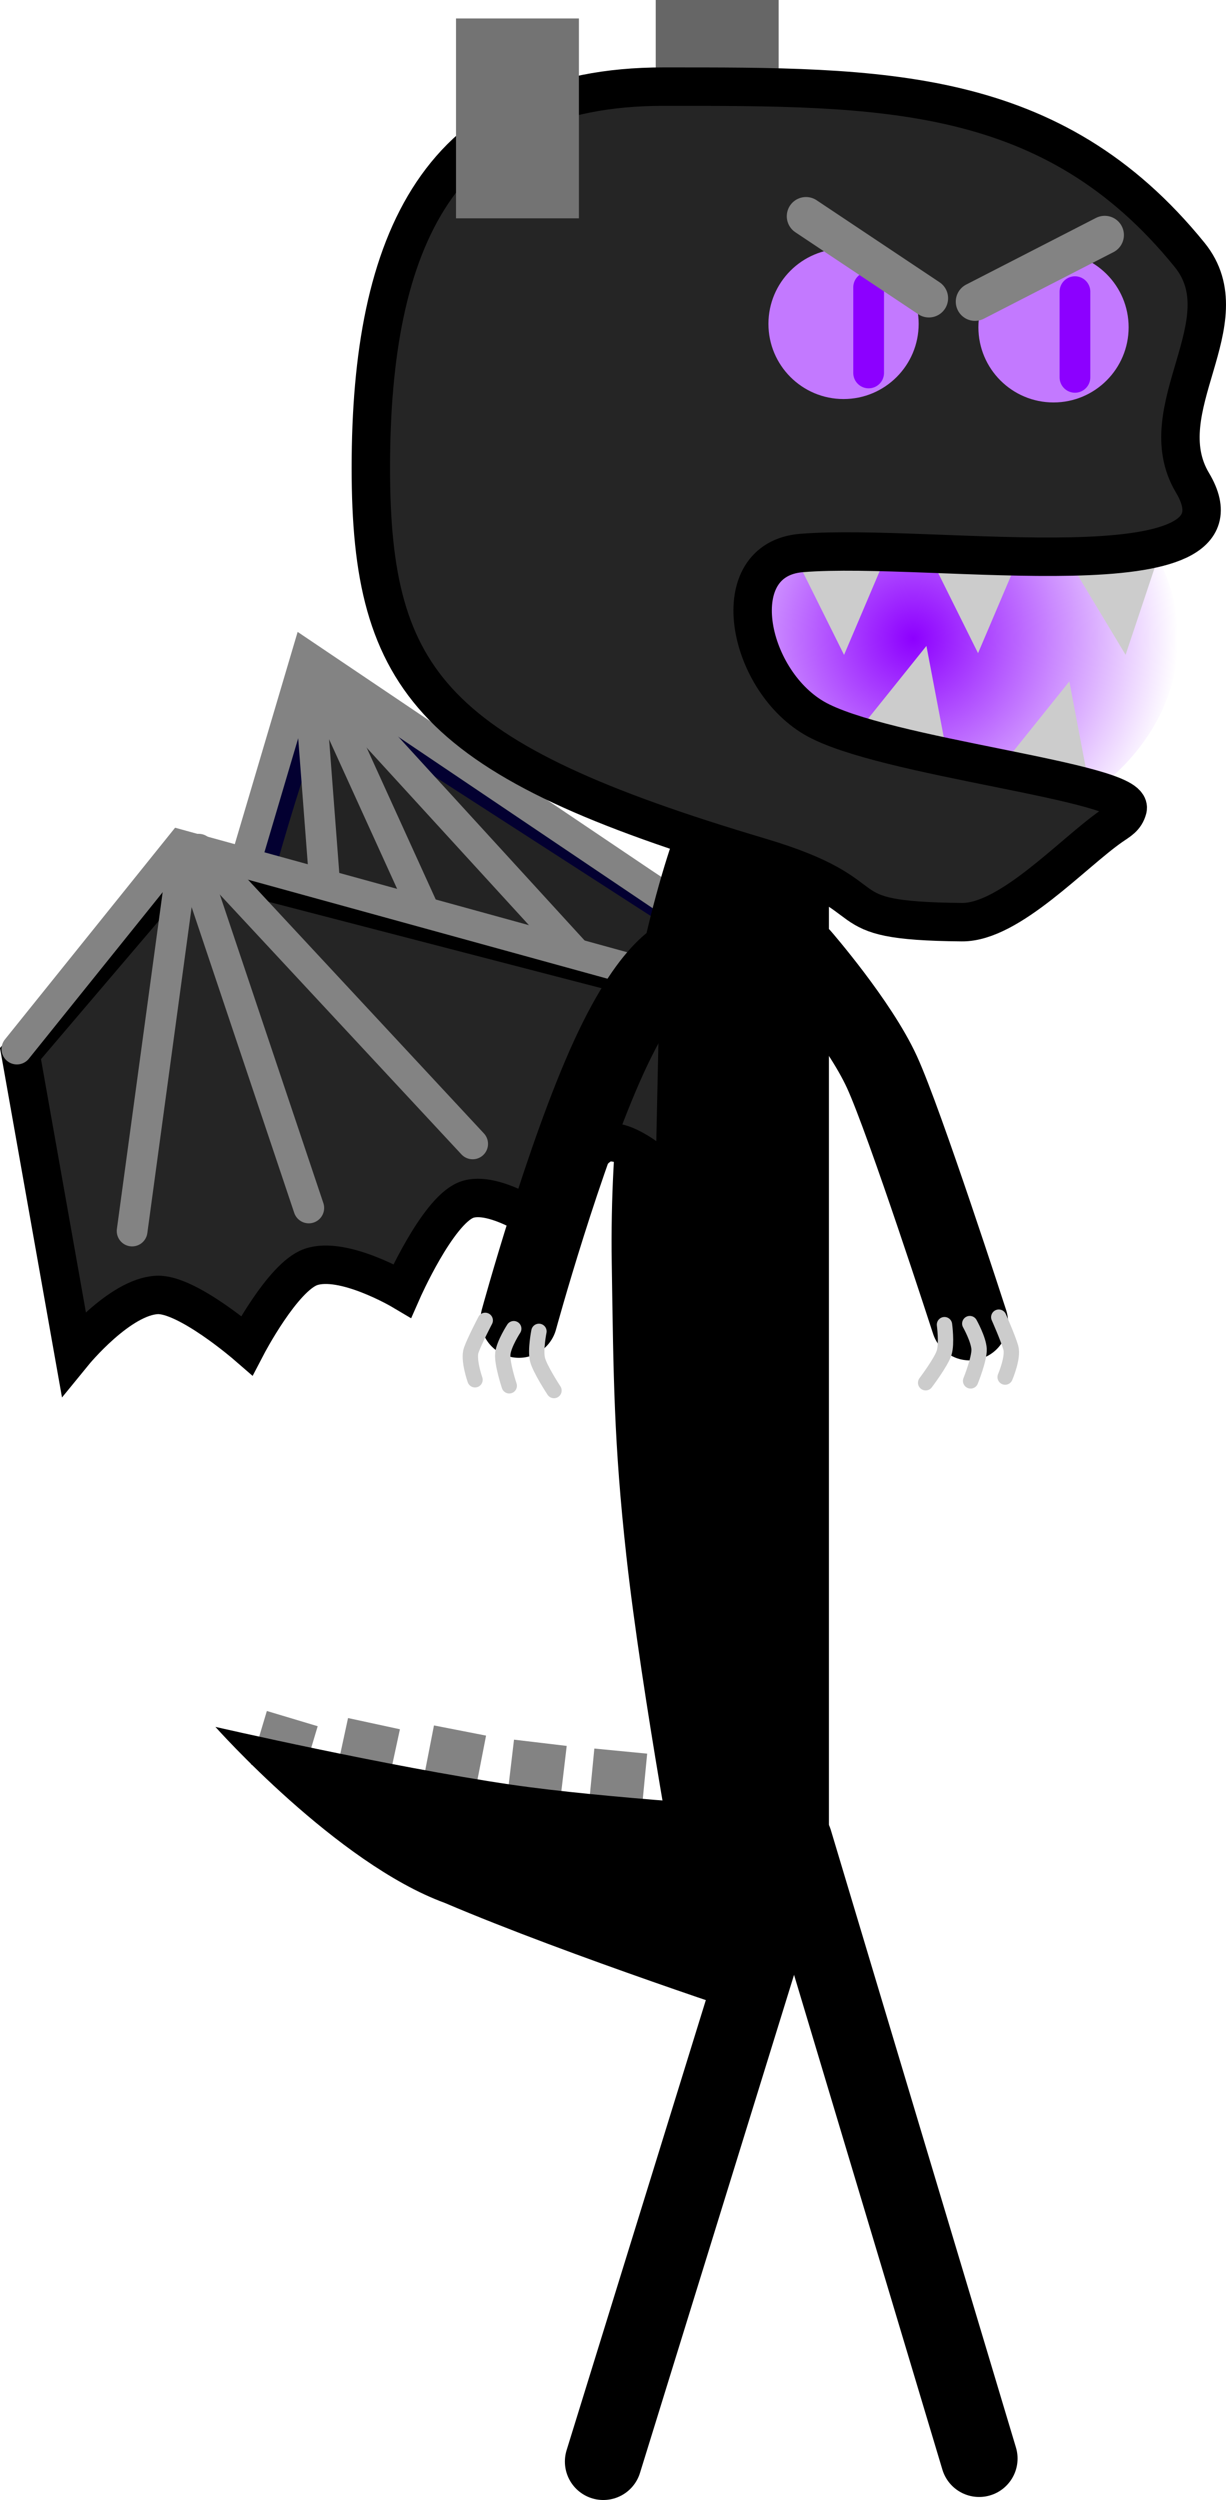 <svg xmlns="http://www.w3.org/2000/svg" xmlns:xlink="http://www.w3.org/1999/xlink" version="1.1" width="79.801" height="162.603" viewBox="0,0,79.801,162.603"><defs><radialGradient cx="254.204" cy="128.89" r="17.25" gradientUnits="userSpaceOnUse" id="color-1"><stop offset="0" stop-color="#8d00ff"/><stop offset="1" stop-color="#8d00ff" stop-opacity="0"/></radialGradient></defs><g><g data-paper-data="{&quot;isPaintingLayer&quot;:true}" fill-rule="nonzero" stroke-linejoin="miter" stroke-miterlimit="10" stroke-dasharray="" stroke-dashoffset="0" style="mix-blend-mode: normal"><g><path d="M237.448,100.365v-13h8v13z" data-paper-data="{&quot;origPos&quot;:null}" fill="#666666" stroke="none" stroke-width="0" stroke-linecap="butt" transform="matrix(1,0,0,1,-194.766,-87.365)"/><path d="M 14.503 75.273 C 14.503 75.273 14.303 67.236 15.347 61.879 C 16.677 55.05 20.586 44.05 20.586 44.05 L 48.485 62.041 L 44.289 73.878 C 44.289 73.878 42.365 70.009 40.703 70.087 C 38.984 70.167 35.626 74.284 35.626 74.284 C 35.626 74.284 33.025 70.616 30.994 70.769 C 28.968 70.921 25.229 75.065 25.229 75.065 C 25.229 75.065 22.292 71.692 20.051 71.735 C 18.106 71.773 14.503 75.273 14.503 75.273 Z " data-paper-data="{&quot;origRot&quot;:0,&quot;origPos&quot;:null}" fill="#232323" stroke="#030031" stroke-width="2.5" stroke-linecap="butt"/><path d="M 15.932 56.233 L 19.945 42.69 L 43.587 58.61 " data-paper-data="{&quot;origPos&quot;:null,&quot;origRot&quot;:0}" fill="none" stroke="#838383" stroke-width="2" stroke-linecap="round"/><path d="M233.102,204.712l0.35,-3.62l3.439,0.332l-0.35,3.62z" data-paper-data="{&quot;origRot&quot;:0,&quot;origPos&quot;:null}" fill="#838383" stroke="none" stroke-width="0" stroke-linecap="butt" transform="matrix(1,0,0,1,-194.766,-87.365)"/><path d="M227.795,204.125l0.428,-3.611l3.431,0.407l-0.428,3.611z" data-paper-data="{&quot;origRot&quot;:0,&quot;origPos&quot;:null}" fill="#838383" stroke="none" stroke-width="0" stroke-linecap="butt" transform="matrix(1,0,0,1,-194.766,-87.365)"/><path d="M222.317,203.158l0.696,-3.569l3.391,0.662l-0.696,3.569z" data-paper-data="{&quot;origRot&quot;:0,&quot;origPos&quot;:null}" fill="#838383" stroke="none" stroke-width="0" stroke-linecap="butt" transform="matrix(1,0,0,1,-194.766,-87.365)"/><path d="M216.652,202.662l0.768,-3.554l3.377,0.73l-0.768,3.554z" data-paper-data="{&quot;origRot&quot;:0,&quot;origPos&quot;:null}" fill="#838383" stroke="none" stroke-width="0" stroke-linecap="butt" transform="matrix(1,0,0,1,-194.766,-87.365)"/><path d="M211.093,202.132l1.043,-3.483l3.309,0.991l-1.043,3.483z" data-paper-data="{&quot;origRot&quot;:0,&quot;origPos&quot;:null}" fill="#838383" stroke="none" stroke-width="0" stroke-linecap="butt" transform="matrix(1,0,0,1,-194.766,-87.365)"/><path d="M239.155,211.623c0,0 -2.62,-14.01 -3.616,-23.031c-0.82,-7.423 -0.839,-11.612 -0.954,-19.079c-0.26,-16.92 4.32,-28.455 4.32,-28.455l9.816,1.917v68.648z" data-paper-data="{&quot;origPos&quot;:null}" fill="#000000" stroke="none" stroke-width="0" stroke-linecap="butt" transform="matrix(1,0,0,1,-194.766,-87.365)"/><path d="M 51.316 53.887 L 51.316 121.184 L 39.269 160.103 " data-paper-data="{&quot;origPos&quot;:null}" fill="none" stroke="#000000" stroke-width="5" stroke-linecap="round"/><path d="M 63.734 159.906 L 51.686 119.748 " data-paper-data="{&quot;origPos&quot;:null}" fill="#000000" stroke="#000000" stroke-width="5" stroke-linecap="round"/><path d="M228.079,203.446c5.926,0.872 16.542,1.507 16.542,1.507v13.813c0,0 -12.745,-4.158 -20.903,-7.633c-7.039,-2.575 -14.931,-11.45 -14.931,-11.45c0,0 11.233,2.579 19.291,3.764z" data-paper-data="{&quot;origPos&quot;:null,&quot;index&quot;:null}" fill="#000000" stroke="none" stroke-width="0" stroke-linecap="butt" transform="matrix(1,0,0,1,-194.766,-87.365)"/><path d="M236.954,128.89c0,-7.525 7.723,-13.625 17.25,-13.625c9.527,0 17.25,6.1 17.25,13.625c0,7.525 -7.723,13.625 -17.25,13.625c-9.527,0 -17.25,-6.1 -17.25,-13.625z" data-paper-data="{&quot;origPos&quot;:null}" fill="url(#color-1)" stroke="none" stroke-width="0" stroke-linecap="butt" transform="matrix(1,0,0,1,-194.766,-87.365)"/><path d="M268.031,129.956l-3.74,-6.216l5.98,-0.488z" data-paper-data="{&quot;origRot&quot;:0,&quot;origPos&quot;:null}" fill="#cccccc" stroke="none" stroke-width="0" stroke-linecap="butt" transform="matrix(1,0,0,1,-194.766,-87.365)"/><path d="M258.428,129.849l-3.232,-6.495l6,-0.009z" data-paper-data="{&quot;origRot&quot;:0,&quot;origPos&quot;:null}" fill="#cccccc" stroke="none" stroke-width="0" stroke-linecap="butt" transform="matrix(1,0,0,1,-194.766,-87.365)"/><path d="M249.706,129.96l-3.232,-6.495l6,-0.009z" data-paper-data="{&quot;origRot&quot;:0,&quot;origPos&quot;:null}" fill="#cccccc" stroke="none" stroke-width="0" stroke-linecap="butt" transform="matrix(1,0,0,1,-194.766,-87.365)"/><path d="M256.388,136.32l-5.861,-1.286l4.541,-5.658z" data-paper-data="{&quot;origRot&quot;:0,&quot;origPos&quot;:null,&quot;index&quot;:null}" fill="#cccccc" stroke="none" stroke-width="0" stroke-linecap="butt" transform="matrix(1,0,0,1,-194.766,-87.365)"/><path d="M265.691,138.629l-5.861,-1.286l4.541,-5.658z" data-paper-data="{&quot;origRot&quot;:0,&quot;origPos&quot;:null,&quot;index&quot;:null}" fill="#cccccc" stroke="none" stroke-width="0" stroke-linecap="butt" transform="matrix(1,0,0,1,-194.766,-87.365)"/><path d="M 24.138 30.434 C 24.138 15.739 28.493 5.634 43.188 5.634 C 57.404 5.634 68.478 5.541 77.435 16.58 C 80.958 20.923 74.751 26.595 77.617 31.396 C 82.034 38.795 60.765 35.271 52.176 35.967 C 47.116 36.377 48.606 44.129 52.984 46.698 C 57.399 49.288 73.868 50.837 73.397 52.608 C 73.24 53.198 72.85 53.384 72.348 53.732 C 69.805 55.497 65.706 60.008 62.61 59.979 C 53.322 59.892 58.269 58.357 49.438 55.734 C 28.227 49.434 24.138 44.407 24.138 30.434 Z " data-paper-data="{&quot;origPos&quot;:null}" fill="#252525" stroke="#000000" stroke-width="2.5" stroke-linecap="butt"/><path d="M 52.204 62.211 C 52.204 62.211 55.919 66.485 57.407 69.728 C 58.896 72.97 63.113 85.981 63.113 85.981 " data-paper-data="{&quot;origPos&quot;:null,&quot;index&quot;:null}" fill="#000000" stroke="#000000" stroke-width="5" stroke-linecap="round"/><g data-paper-data="{&quot;origPos&quot;:null,&quot;origRot&quot;:0}" stroke-linecap="round"><path d="M 65.011 85.67 C 65.011 85.67 65.613 87.024 65.794 87.656 C 65.975 88.287 65.426 89.567 65.426 89.567 " data-paper-data="{&quot;origPos&quot;:null,&quot;origRot&quot;:0}" stroke-width="1" fill="none" stroke="#cccccc"/><path d="M 63.124 86.089 C 63.124 86.089 63.696 87.109 63.729 87.744 C 63.761 88.379 63.178 89.815 63.178 89.815 " data-paper-data="{&quot;origPos&quot;:null,&quot;origRot&quot;:0}" stroke-width="1" fill="none" stroke="#cccccc"/><path d="M 61.477 86.158 C 61.477 86.158 61.642 87.375 61.455 87.982 C 61.268 88.59 60.251 89.935 60.251 89.935 " data-paper-data="{&quot;origPos&quot;:null,&quot;origRot&quot;:0}" stroke-width="1" fill="none" stroke="#cccccc"/></g><path d="M244.784,108.43c0,-2.7 2.189,-4.889 4.889,-4.889c2.7,0 4.889,2.189 4.889,4.889c0,2.7 -2.189,4.889 -4.889,4.889c-2.7,0 -4.889,-2.189 -4.889,-4.889z" data-paper-data="{&quot;origPos&quot;:null}" fill="#c379ff" stroke="none" stroke-width="0" stroke-linecap="butt" transform="matrix(1,0,0,1,-194.766,-87.365)"/><path d="M258.451,108.652c0,-2.7 2.189,-4.889 4.889,-4.889c2.7,0 4.889,2.189 4.889,4.889c0,2.7 -2.189,4.889 -4.889,4.889c-2.7,0 -4.889,-2.189 -4.889,-4.889z" data-paper-data="{&quot;origPos&quot;:null}" fill="#c379ff" stroke="none" stroke-width="0" stroke-linecap="butt" transform="matrix(1,0,0,1,-194.766,-87.365)"/><path d="M 20.099 43.9 L 21.599 63.567 " data-paper-data="{&quot;origPos&quot;:null}" fill="none" stroke="#838383" stroke-width="2" stroke-linecap="round"/><path d="M 30.099 64.733 L 20.766 44.233 " data-paper-data="{&quot;origPos&quot;:null}" fill="none" stroke="#838383" stroke-width="2" stroke-linecap="round"/><path d="M 38.432 63.067 L 22.266 45.4 " data-paper-data="{&quot;origPos&quot;:null}" fill="none" stroke="#838383" stroke-width="2" stroke-linecap="round"/><path d="M 16.067 87.509 C 16.067 87.509 12.182 84.14 10.23 84.224 C 7.782 84.329 4.79 87.993 4.79 87.993 L 1.334 68.527 L 12.05 55.954 L 44.184 64.287 L 43.912 76.843 C 43.912 76.843 40.872 73.772 39.318 74.368 C 37.711 74.983 35.813 79.945 35.813 79.945 C 35.813 79.945 32.193 77.278 30.312 78.06 C 28.436 78.84 26.186 83.948 26.186 83.948 C 26.186 83.948 22.339 81.666 20.225 82.41 C 18.39 83.056 16.067 87.509 16.067 87.509 Z " data-paper-data="{&quot;origPos&quot;:null}" fill="#252525" stroke="#000000" stroke-width="2.5" stroke-linecap="butt"/><path d="M 1.099 68.233 L 11.764 54.974 L 42.115 63.327 " data-paper-data="{&quot;origPos&quot;:null}" fill="none" stroke="#838383" stroke-width="2" stroke-linecap="round"/><path d="M 33.779 85.814 C 33.779 85.814 36.699 75.13 39.641 68.72 C 42.583 62.31 44.688 62.044 44.688 62.044 " data-paper-data="{&quot;origPos&quot;:null,&quot;index&quot;:null}" fill="#000000" stroke="#000000" stroke-width="5" stroke-linecap="round"/><g data-paper-data="{&quot;origPos&quot;:null,&quot;origRot&quot;:0,&quot;index&quot;:null}" stroke-linecap="round"><path d="M 30.919 89.742 C 30.919 89.742 30.453 88.43 30.675 87.811 C 30.896 87.192 31.584 85.88 31.584 85.88 " data-paper-data="{&quot;origPos&quot;:null,&quot;origRot&quot;:0}" stroke-width="1" fill="none" stroke="#cccccc"/><path d="M 33.147 90.134 C 33.147 90.134 32.657 88.663 32.73 88.032 C 32.803 87.4 33.44 86.419 33.44 86.419 " data-paper-data="{&quot;origPos&quot;:null,&quot;origRot&quot;:0}" stroke-width="1" fill="none" stroke="#cccccc"/><path d="M 36.059 90.442 C 36.059 90.442 35.131 89.034 34.984 88.416 C 34.837 87.798 35.08 86.594 35.08 86.594 " data-paper-data="{&quot;origPos&quot;:null,&quot;origRot&quot;:0}" stroke-width="1" fill="none" stroke="#cccccc"/></g><path d="M 8.599 80.067 L 11.932 55.567 " data-paper-data="{&quot;origPos&quot;:null}" fill="none" stroke="#838383" stroke-width="2" stroke-linecap="round"/><path d="M 12.599 56.233 L 20.099 78.567 " data-paper-data="{&quot;origPos&quot;:null}" fill="none" stroke="#838383" stroke-width="2" stroke-linecap="round"/><path d="M 12.932 55.233 L 30.766 74.4 " data-paper-data="{&quot;origPos&quot;:null}" fill="none" stroke="#838383" stroke-width="2" stroke-linecap="round"/><path d="M224.448,101.565v-13h8v13z" data-paper-data="{&quot;origPos&quot;:null}" fill="#737373" stroke="none" stroke-width="0" stroke-linecap="butt" transform="matrix(1,0,0,1,-194.766,-87.365)"/><path d="M 56.54 18.686 L 56.54 24.257 " data-paper-data="{&quot;origPos&quot;:null}" fill="none" stroke="#8c00ff" stroke-width="2" stroke-linecap="round"/><path d="M 69.969 24.543 L 69.969 18.971 " data-paper-data="{&quot;origPos&quot;:null}" fill="none" stroke="#8c00ff" stroke-width="2" stroke-linecap="round"/><path d="M 60.462 19.398 L 52.462 14.065 " data-paper-data="{&quot;origPos&quot;:null}" fill="none" stroke="#838383" stroke-width="2.5" stroke-linecap="round"/><path d="M 63.462 19.62 L 71.906 15.287 " data-paper-data="{&quot;origPos&quot;:null}" fill="none" stroke="#838383" stroke-width="2.5" stroke-linecap="round"/></g></g></g></svg>